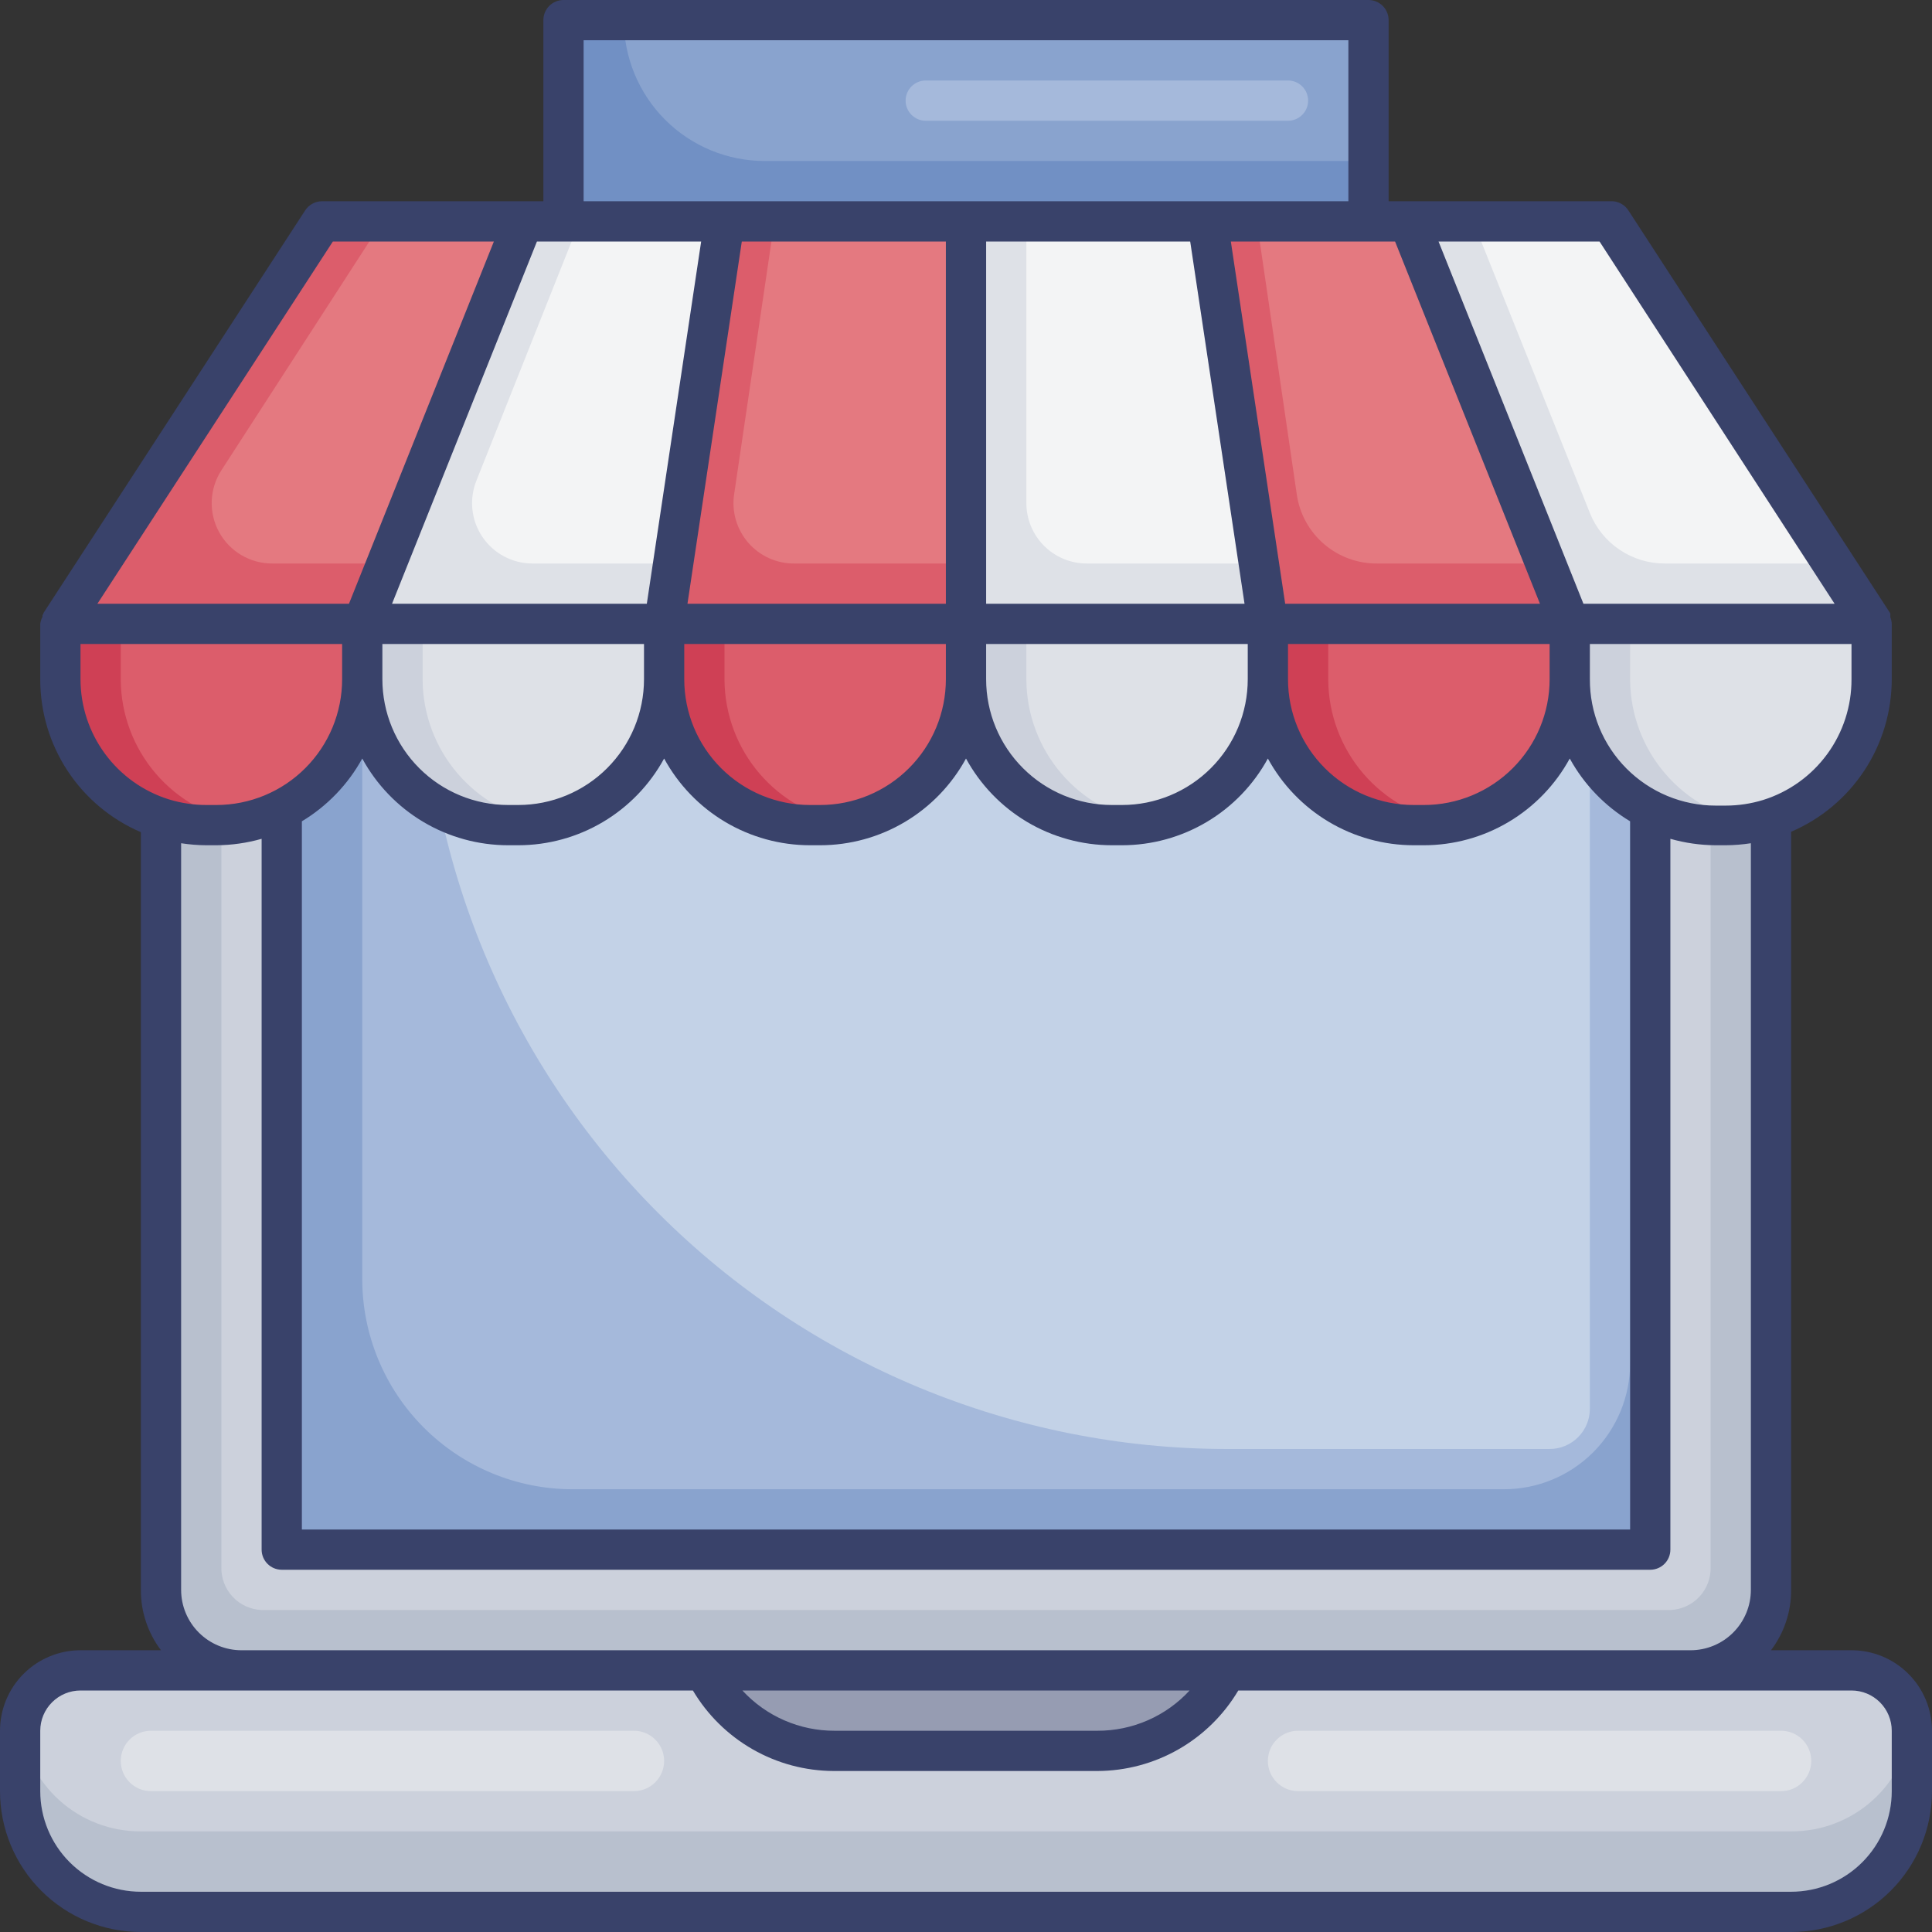 <svg width="96" height="96" viewBox="0 0 96 96" fill="none" xmlns="http://www.w3.org/2000/svg">
<rect x="0" y="0" width="96" height="96" fill="#333333" stroke="none"/>
<g clip-path="url(#clip0_4158_49042)">
<path d="M68 1H28V11H68V1Z" fill="#7190C4"/>
<path d="M31 1H68V8H38C36.144 8 34.363 7.263 33.05 5.95C31.738 4.637 31 2.857 31 1Z" fill="#89A3CE"/>
<path d="M95 86V89C95 90.591 94.368 92.118 93.243 93.243C92.118 94.368 90.591 95 89 95H7C5.409 95 3.883 94.368 2.757 93.243C1.632 92.118 1 90.591 1 89V86C0.99 85.87 0.99 85.74 1 85.61C1.095 84.884 1.453 84.218 2.006 83.737C2.558 83.256 3.268 82.994 4 83H92C92.733 82.994 93.442 83.256 93.995 83.737C94.547 84.218 94.905 84.884 95 85.61C95.01 85.74 95.01 85.87 95 86Z" fill="#B8C0CE"/>
<path d="M95 85.61C94.848 87.093 94.15 88.467 93.041 89.464C91.931 90.46 90.491 91.008 89 91H7C5.509 91.008 4.068 90.46 2.959 89.464C1.85 88.467 1.152 87.093 1 85.61C1.095 84.884 1.453 84.218 2.005 83.737C2.558 83.256 3.268 82.994 4 83H92C92.733 82.994 93.442 83.256 93.995 83.737C94.547 84.218 94.905 84.884 95 85.61Z" fill="#CCD1DC"/>
<path d="M54.53 87H41.47C40.127 86.999 38.81 86.625 37.667 85.918C36.525 85.212 35.601 84.201 35 83H61C60.399 84.201 59.475 85.212 58.333 85.918C57.19 86.625 55.873 86.999 54.53 87Z" fill="#969CB2"/>
<path d="M76 21H84C84.544 21.018 85.079 21.143 85.574 21.368C86.07 21.593 86.516 21.913 86.887 22.311C87.259 22.708 87.548 23.175 87.739 23.685C87.93 24.194 88.019 24.736 88 25.28V78.72C88.019 79.264 87.93 79.806 87.739 80.315C87.548 80.825 87.259 81.292 86.887 81.689C86.516 82.087 86.07 82.407 85.574 82.632C85.079 82.857 84.544 82.982 84 83H12C11.456 82.982 10.921 82.857 10.426 82.632C9.931 82.407 9.484 82.087 9.113 81.689C8.741 81.292 8.452 80.825 8.261 80.315C8.07 79.806 7.981 79.264 8 78.72V25.28C7.981 24.736 8.07 24.194 8.261 23.685C8.452 23.175 8.741 22.708 9.113 22.311C9.484 21.913 9.931 21.593 10.426 21.368C10.921 21.143 11.456 21.018 12 21H76Z" fill="#B8C0CE"/>
<path d="M76 24H83C83.55 24.021 84.069 24.259 84.444 24.662C84.819 25.065 85.019 25.6 85 26.15V77.85C85.019 78.4 84.819 78.935 84.444 79.338C84.069 79.741 83.55 79.979 83 80H13C12.45 79.979 11.931 79.741 11.556 79.338C11.181 78.935 10.981 78.4 11 77.85V26.15C10.981 25.6 11.181 25.065 11.556 24.662C11.931 24.259 12.45 24.021 13 24H76Z" fill="#CCD1DC"/>
<path d="M82 27H14V77H82V27Z" fill="#89A3CE"/>
<path d="M18 27H81V67.73C81 69.393 80.339 70.988 79.164 72.164C77.988 73.339 76.393 74 74.73 74H28.45C25.678 74 23.02 72.899 21.061 70.939C19.101 68.98 18 66.322 18 63.55V27Z" fill="#A5B9DB"/>
<path d="M23 30H77C77.53 30 78.039 30.211 78.414 30.586C78.789 30.961 79 31.47 79 32V70C79 70.53 78.789 71.039 78.414 71.414C78.039 71.789 77.53 72 77 72H61C50.391 72 40.217 67.786 32.716 60.284C25.214 52.783 21 42.609 21 32C21 31.47 21.211 30.961 21.586 30.586C21.961 30.211 22.47 30 23 30Z" fill="#C3D2E7"/>
<path d="M18 31H33V33.75C33 34.702 32.812 35.645 32.448 36.525C32.084 37.404 31.55 38.203 30.877 38.877C30.203 39.55 29.404 40.084 28.524 40.448C27.645 40.812 26.702 41 25.75 41H25.24C23.319 40.997 21.477 40.232 20.12 38.873C18.762 37.514 18 35.671 18 33.75V31Z" fill="#CCD1DC"/>
<path d="M18 30.93V33.68C18.016 35.385 17.43 37.04 16.346 38.356C15.261 39.671 13.747 40.561 12.07 40.87C11.651 40.95 11.226 40.993 10.8 41H10.3C9.349 41.008 8.406 40.828 7.525 40.472C6.643 40.115 5.841 39.588 5.163 38.922C4.485 38.255 3.945 37.461 3.574 36.586C3.203 35.71 3.008 34.77 3 33.82V31.07L18 30.93Z" fill="#CF4055"/>
<path d="M33 31H48V33.75C48 35.673 47.236 37.517 45.877 38.877C44.517 40.236 42.673 41 40.75 41H40.24C38.319 40.997 36.477 40.232 35.12 38.873C33.763 37.514 33 35.671 33 33.75V31Z" fill="#CF4055"/>
<path d="M48 31H63V33.75C63 34.702 62.812 35.645 62.448 36.525C62.084 37.404 61.55 38.203 60.877 38.877C60.203 39.55 59.404 40.084 58.525 40.448C57.645 40.812 56.702 41 55.75 41H55.24C53.319 40.997 51.477 40.232 50.12 38.873C48.763 37.514 48 35.671 48 33.75V31Z" fill="#CCD1DC"/>
<path d="M63 31H78V33.75C78 35.673 77.236 37.517 75.876 38.877C74.517 40.236 72.673 41 70.75 41H70.24C68.319 40.997 66.477 40.232 65.12 38.873C63.763 37.514 63 35.671 63 33.75V31Z" fill="#CF4055"/>
<path d="M78 31H93V33.75C93 35.673 92.236 37.517 90.876 38.877C89.517 40.236 87.673 41 85.75 41H85.24C83.319 40.997 81.477 40.232 80.12 38.873C78.763 37.514 78 35.671 78 33.75V31Z" fill="#CCD1DC"/>
<path d="M18 30.93V33.68C18.016 35.385 17.43 37.04 16.346 38.356C15.261 39.671 13.747 40.561 12.07 40.87C10.385 40.596 8.852 39.735 7.741 38.439C6.63 37.143 6.013 35.496 6 33.79V31L18 30.93Z" fill="#DC5D6B"/>
<path d="M33 30.93V33.68C33.016 35.385 32.431 37.04 31.346 38.356C30.261 39.671 28.747 40.561 27.07 40.87C25.385 40.596 23.852 39.735 22.741 38.439C21.63 37.143 21.013 35.496 21 33.79V31L33 30.93Z" fill="#DEE1E7"/>
<path d="M48 30.93V33.68C48.016 35.385 47.431 37.04 46.346 38.356C45.261 39.671 43.747 40.561 42.07 40.87C40.385 40.596 38.852 39.735 37.741 38.439C36.63 37.143 36.013 35.496 36 33.79V31L48 30.93Z" fill="#DC5D6B"/>
<path d="M63 30.93V33.68C63.016 35.385 62.431 37.04 61.346 38.356C60.261 39.671 58.747 40.561 57.07 40.87C55.385 40.596 53.852 39.735 52.741 38.439C51.63 37.143 51.013 35.496 51 33.79V31L63 30.93Z" fill="#DEE1E7"/>
<path d="M78 30.93V33.68C78.016 35.385 77.43 37.04 76.346 38.356C75.261 39.671 73.747 40.561 72.07 40.87C70.385 40.596 68.852 39.735 67.741 38.439C66.63 37.143 66.013 35.496 66 33.79V31L78 30.93Z" fill="#DC5D6B"/>
<path d="M93 30.93V33.68C93.016 35.385 92.43 37.04 91.346 38.356C90.261 39.671 88.747 40.561 87.07 40.87C85.385 40.596 83.852 39.735 82.741 38.439C81.63 37.143 81.013 35.496 81 33.79V31L93 30.93Z" fill="#DEE1E7"/>
<path d="M63 31H48V11H60L62.55 28L63 31Z" fill="#DEE1E7"/>
<path d="M62.55 28H54C53.204 28 52.441 27.684 51.879 27.121C51.316 26.559 51 25.796 51 25V11H60L62.55 28Z" fill="#F3F4F5"/>
<path d="M78 31H63L60 11H70L76.8 28L78 31Z" fill="#DC5D6B"/>
<path d="M76.8 28H68.44C67.474 28.011 66.537 27.671 65.802 27.044C65.066 26.417 64.583 25.546 64.44 24.59L62.45 11H70L76.8 28Z" fill="#E47980"/>
<path d="M93 31H78L70 11H80L91.05 28L93 31Z" fill="#DEE1E7"/>
<path d="M91.05 28H82.71C81.912 28 81.132 27.76 80.471 27.313C79.81 26.866 79.297 26.231 79 25.49L73.2 11H80L91.05 28Z" fill="#F3F4F5"/>
<path d="M48 11V31H33L36 11H48Z" fill="#DC5D6B"/>
<path d="M48 11V28H39.48C39.045 28.005 38.614 27.915 38.217 27.737C37.821 27.559 37.467 27.297 37.182 26.969C36.897 26.641 36.686 26.254 36.565 25.837C36.444 25.419 36.414 24.98 36.48 24.55L38.48 11H48Z" fill="#E47980"/>
<path d="M36 11L33.45 28L33 31H18L26 11H36Z" fill="#DEE1E7"/>
<path d="M36 11L33.45 28H26.45C25.961 27.999 25.479 27.878 25.047 27.648C24.615 27.418 24.246 27.086 23.972 26.681C23.698 26.276 23.527 25.809 23.474 25.323C23.422 24.837 23.489 24.345 23.67 23.89L28.8 11H36Z" fill="#F3F4F5"/>
<path d="M26 11L19.2 28L18 31H3L16 11H26Z" fill="#DC5D6B"/>
<path d="M26 11L19.2 28H13.53C12.989 28.002 12.459 27.858 11.993 27.583C11.528 27.308 11.145 26.913 10.886 26.439C10.627 25.964 10.501 25.429 10.521 24.889C10.541 24.348 10.706 23.824 11 23.37L19 11H26Z" fill="#E47980"/>
<path d="M88.5 86H64.5C63.672 86 63 86.672 63 87.5C63 88.328 63.672 89 64.5 89H88.5C89.328 89 90 88.328 90 87.5C90 86.672 89.328 86 88.5 86Z" fill="#DEE1E7"/>
<path d="M31.5 86H7.5C6.672 86 6 86.672 6 87.5C6 88.328 6.672 89 7.5 89H31.5C32.328 89 33 88.328 33 87.5C33 86.672 32.328 86 31.5 86Z" fill="#DEE1E7"/>
<path d="M92 82H88C88.654 81.137 89.006 80.083 89 79V41.33C90.484 40.694 91.748 39.637 92.637 38.29C93.525 36.943 93.999 35.364 94 33.75V31C93.996 30.887 93.972 30.775 93.93 30.67V30.58V30.48L80.93 10.48C80.834 10.322 80.697 10.193 80.533 10.109C80.369 10.024 80.184 9.986 80 10H69V1C69 0.735 68.895 0.48 68.707 0.293C68.52 0.105 68.265 0 68 0L28 0C27.735 0 27.48 0.105 27.293 0.293C27.105 0.48 27 0.735 27 1V10H16C15.833 10 15.668 10.043 15.521 10.123C15.375 10.203 15.25 10.319 15.16 10.46L2.16 30.46C2.16 30.46 2.16 30.53 2.11 30.56V30.65C2.052 30.759 2.015 30.878 2 31V33.77C2.001 35.384 2.475 36.962 3.363 38.31C4.252 39.657 5.516 40.714 7 41.35V79C6.994 80.083 7.346 81.137 8 82H4C2.939 82 1.922 82.421 1.172 83.172C0.421 83.922 0 84.939 0 86L0 89C0 90.856 0.737 92.637 2.05 93.95C3.363 95.263 5.143 96 7 96H89C90.856 96 92.637 95.263 93.95 93.95C95.263 92.637 96 90.856 96 89V86C96 84.939 95.579 83.922 94.828 83.172C94.078 82.421 93.061 82 92 82ZM92 33.75C92.005 35.088 91.582 36.392 90.792 37.472C90.002 38.552 88.887 39.35 87.61 39.75C87.007 39.935 86.38 40.03 85.75 40.03H85.25C84.427 40.03 83.612 39.867 82.851 39.551C82.091 39.235 81.401 38.772 80.82 38.189C80.239 37.605 79.779 36.913 79.467 36.151C79.155 35.389 78.996 34.573 79 33.75V32H92V33.75ZM15 40.81C16.258 40.053 17.293 38.977 18 37.69C18.71 38.993 19.758 40.082 21.033 40.84C22.309 41.599 23.766 41.999 25.25 42H25.75C27.234 41.999 28.691 41.599 29.967 40.84C31.242 40.082 32.29 38.993 33 37.69C33.71 38.993 34.758 40.082 36.033 40.84C37.309 41.599 38.766 41.999 40.25 42H40.75C42.234 41.999 43.691 41.599 44.967 40.84C46.242 40.082 47.29 38.993 48 37.69C48.71 38.993 49.758 40.082 51.033 40.84C52.309 41.599 53.766 41.999 55.25 42H55.75C57.234 41.999 58.691 41.599 59.967 40.84C61.242 40.082 62.29 38.993 63 37.69C63.71 38.993 64.758 40.082 66.033 40.84C67.309 41.599 68.766 41.999 70.25 42H70.75C72.234 41.999 73.691 41.599 74.967 40.84C76.242 40.082 77.29 38.993 78 37.69C78.707 38.977 79.742 40.053 81 40.81V76H15V40.81ZM26.68 12H34.84L32.14 30H19.48L23.08 21L26.68 12ZM59.14 12L61.84 30H49V12H59.14ZM69.32 12L72.92 21L76.52 30H63.86L61.16 12H69.32ZM77 33.75C77 35.408 76.341 36.997 75.169 38.169C73.997 39.342 72.408 40 70.75 40H70.25C68.592 40 67.003 39.342 65.831 38.169C64.659 36.997 64 35.408 64 33.75V32H77V33.75ZM62 33.75C62 35.408 61.342 36.997 60.169 38.169C58.997 39.342 57.408 40 55.75 40H55.25C53.592 40 52.003 39.342 50.831 38.169C49.658 36.997 49 35.408 49 33.75V32H62V33.75ZM47 33.75C47 35.408 46.342 36.997 45.169 38.169C43.997 39.342 42.408 40 40.75 40H40.25C38.592 40 37.003 39.342 35.831 38.169C34.658 36.997 34 35.408 34 33.75V32H47V33.75ZM47 30H34.16L36.86 12H47V30ZM19 32H32V33.75C32 35.408 31.341 36.997 30.169 38.169C28.997 39.342 27.408 40 25.75 40H25.25C23.592 40 22.003 39.342 20.831 38.169C19.659 36.997 19 35.408 19 33.75V32ZM91.16 30H78.68L75.08 21L71.48 12H79.48L91.16 30ZM29 2H67V10H29V2ZM16.54 12H24.54L20.94 21L17.34 30H4.84L16.54 12ZM4 33.75V32H17V33.75C17 34.571 16.838 35.383 16.524 36.142C16.21 36.9 15.75 37.589 15.169 38.169C14.589 38.75 13.9 39.21 13.142 39.524C12.383 39.838 11.571 40 10.75 40H10.25C9.62 40 8.993 39.905 8.39 39.72C7.118 39.322 6.006 38.528 5.217 37.454C4.427 36.381 4.001 35.083 4 33.75ZM9 79V41.9C9.414 41.964 9.831 41.997 10.25 42H10.75C11.511 41.996 12.268 41.888 13 41.68V77C13 77.265 13.105 77.52 13.293 77.707C13.48 77.895 13.735 78 14 78H82C82.265 78 82.52 77.895 82.707 77.707C82.895 77.52 83 77.265 83 77V41.68C83.732 41.888 84.489 41.996 85.25 42H85.75C86.169 41.997 86.586 41.964 87 41.9V79C87 79.796 86.684 80.559 86.121 81.121C85.559 81.684 84.796 82 84 82H12C11.204 82 10.441 81.684 9.879 81.121C9.316 80.559 9 79.796 9 79ZM59.11 84C58.527 84.633 57.819 85.138 57.03 85.482C56.242 85.826 55.39 86.003 54.53 86H41.47C40.61 86.003 39.758 85.826 38.97 85.482C38.181 85.138 37.473 84.633 36.89 84H59.11ZM94 89C94 90.326 93.473 91.598 92.535 92.535C91.598 93.473 90.326 94 89 94H7C5.674 94 4.402 93.473 3.464 92.535C2.527 91.598 2 90.326 2 89V86C2 85.47 2.211 84.961 2.586 84.586C2.961 84.211 3.47 84 4 84H34.43C35.151 85.215 36.175 86.222 37.402 86.924C38.629 87.625 40.017 87.996 41.43 88H54.53C55.943 87.996 57.331 87.625 58.558 86.924C59.785 86.222 60.809 85.215 61.53 84H92C92.53 84 93.039 84.211 93.414 84.586C93.789 84.961 94 85.47 94 86V89Z" fill="#39426A"/>
<path d="M64 4H46C45.448 4 45 4.448 45 5C45 5.552 45.448 6 46 6H64C64.552 6 65 5.552 65 5C65 4.448 64.552 4 64 4Z" fill="#A5B9DB"/>
</g>
<defs>
<clipPath id="clip0_4158_49042">
<rect width="96" height="96" fill="white"/>
</clipPath>
</defs>
</svg>
